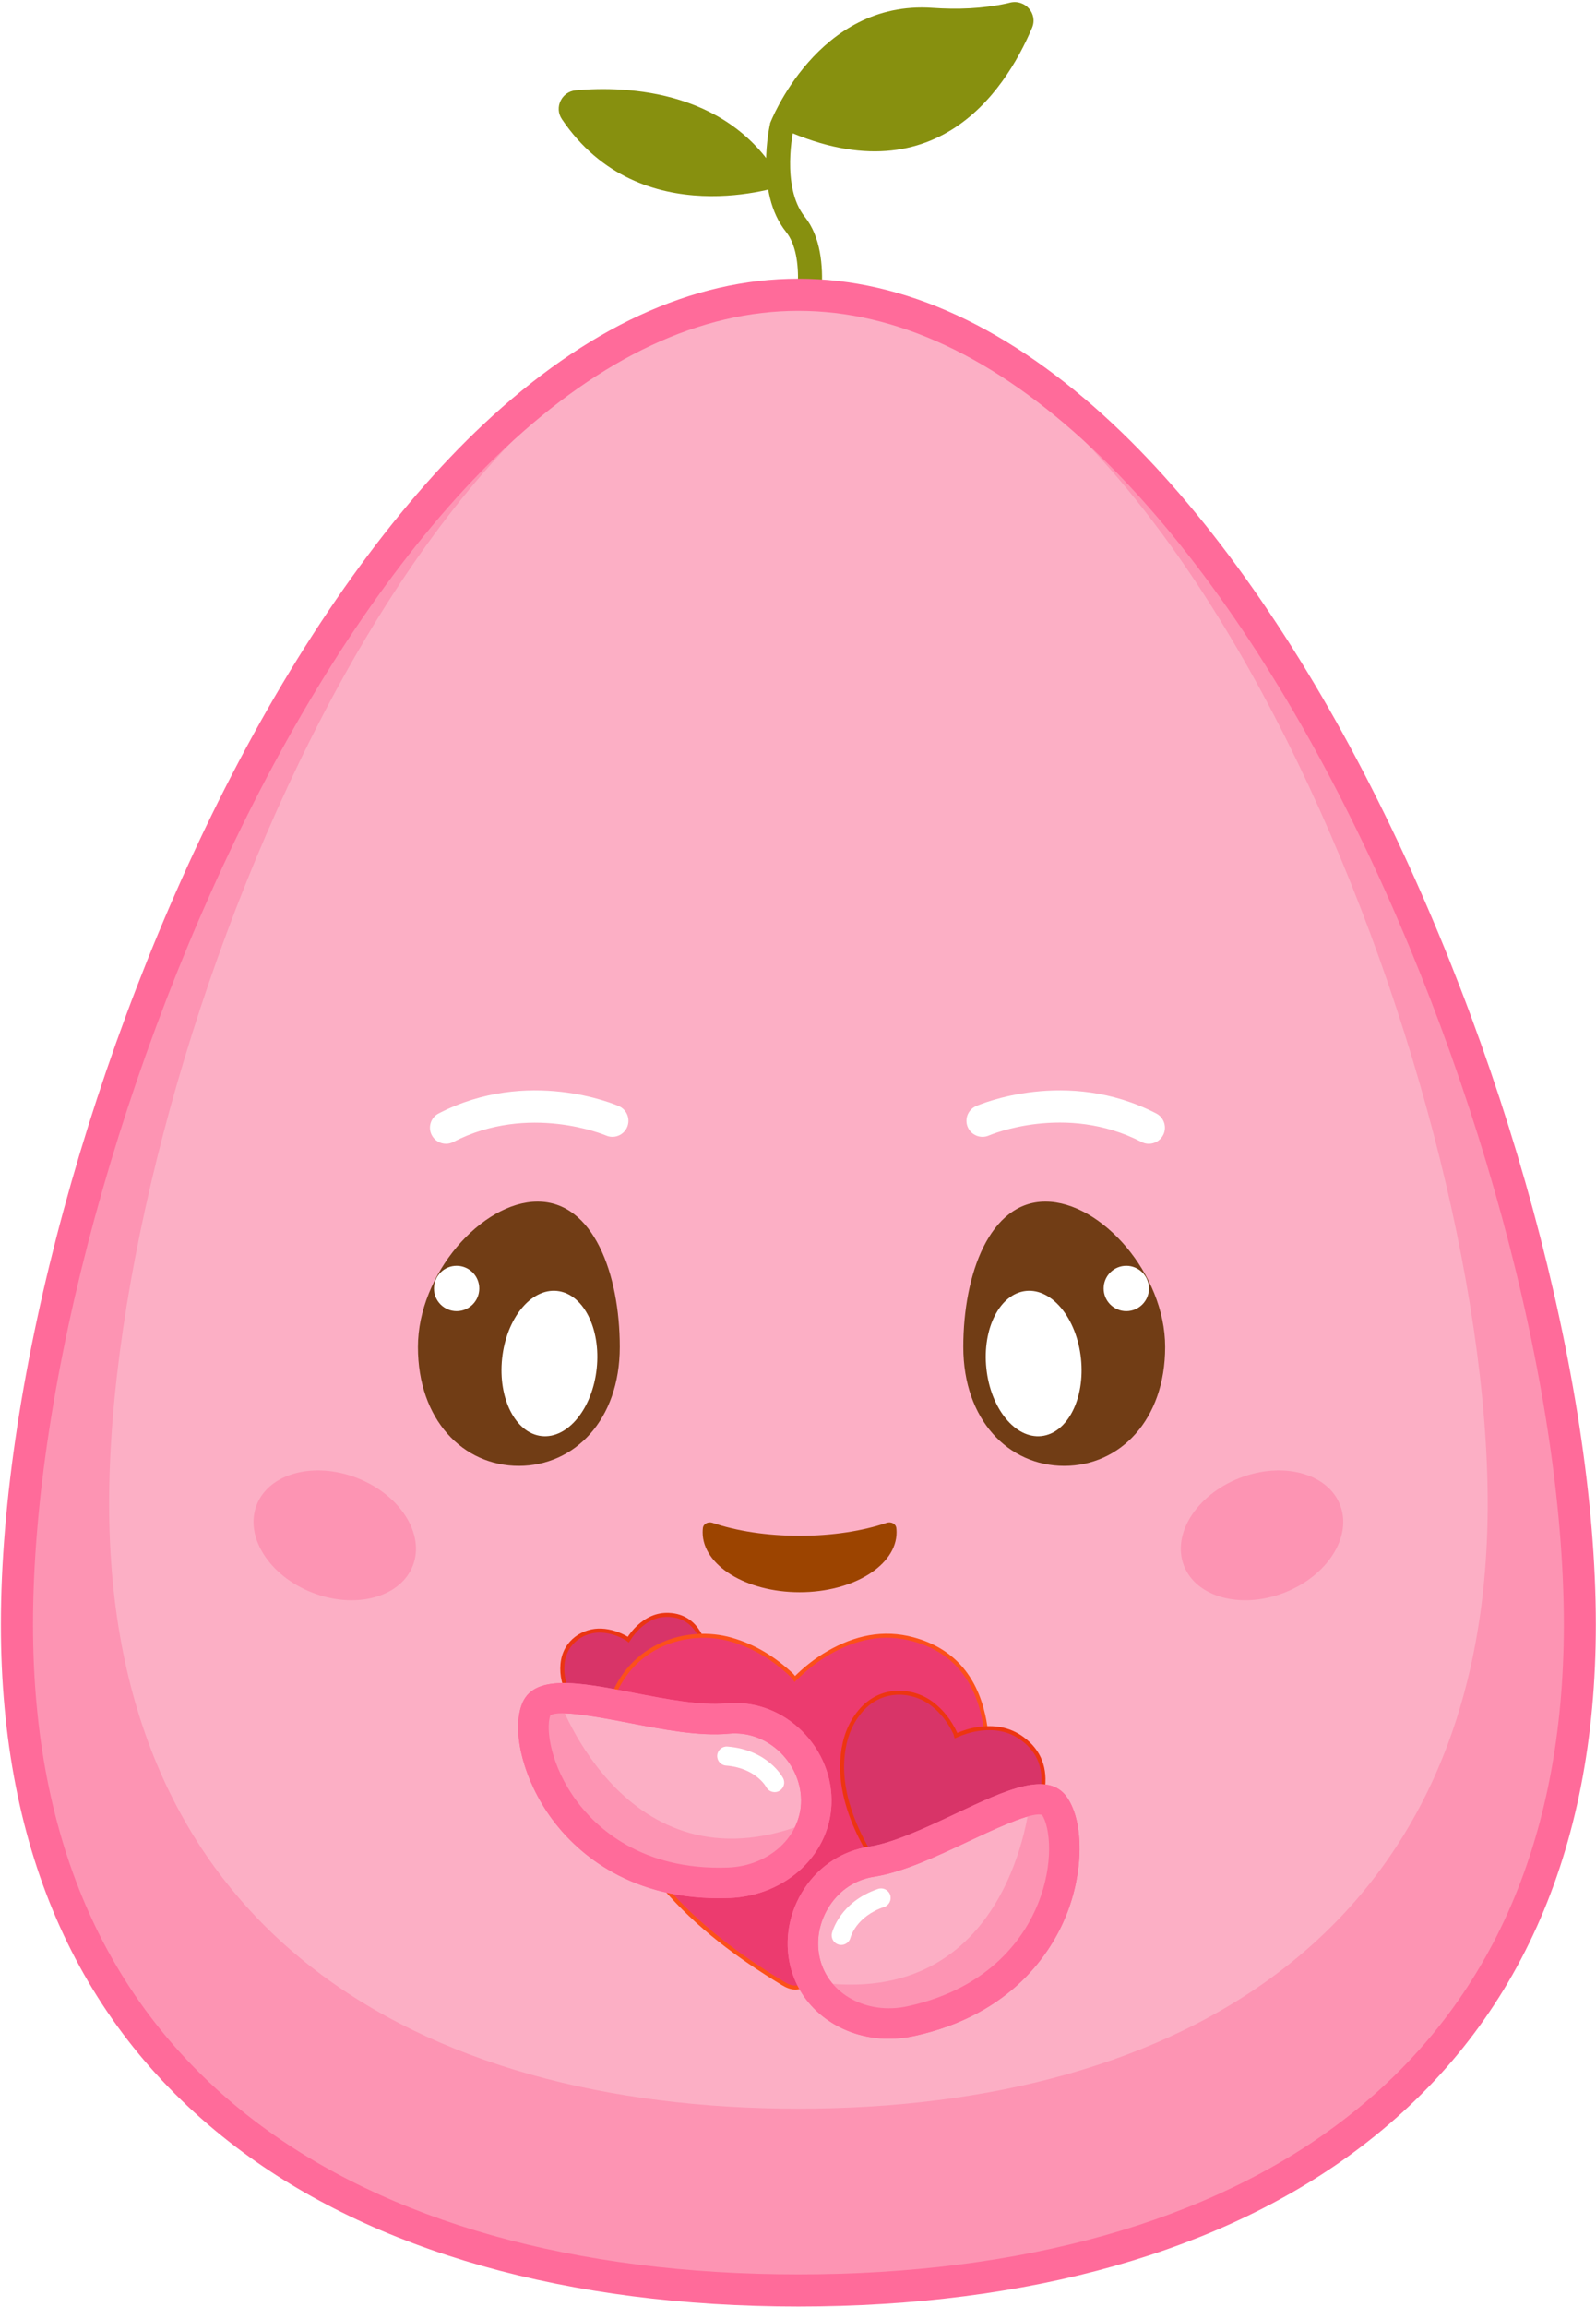 <svg width="398" height="575" viewBox="0 0 398 575" fill="none" xmlns="http://www.w3.org/2000/svg">
    <path d="M202.989 83.842L197.229 82.172C198.569 77.502 200.979 64.002 196.009 57.792C188.139 47.962 191.919 31.312 192.089 30.612L197.929 31.972C197.899 32.112 194.659 46.492 200.689 54.042C208.619 63.952 203.229 83.032 202.989 83.842Z" fill="#87900F"/>
    <path d="M192.069 30.662C192.069 30.662 203.829 -0.048 232.519 1.952C238.729 2.382 244.969 2.172 251.099 0.842C251.329 0.792 251.569 0.732 251.799 0.672C255.569 -0.318 258.889 3.362 257.359 6.942C250.499 23.082 232.219 50.812 192.069 30.662Z" fill="#87900F"/>
    <path d="M143.599 22.502C156.329 21.382 182.889 22.232 195.439 46.192C195.439 46.192 159.719 58.742 140.119 29.702C138.139 26.772 140.079 22.812 143.599 22.502Z" fill="#87900F"/>
    <path d="M393.969 404.942C393.969 522.482 306.719 570.912 199.099 570.912C91.479 570.912 4.229 522.472 4.229 404.942C4.229 287.412 91.479 73.472 199.099 73.472C306.719 73.472 393.969 287.402 393.969 404.942Z" fill="#FD94B3"/>
    <path d="M370.989 374.742C370.989 481.572 294.029 525.592 199.099 525.592C104.169 525.592 27.209 481.572 27.209 374.742C27.209 267.912 104.169 73.472 199.099 73.472C294.029 73.472 370.989 267.912 370.989 374.742Z" fill="#FCAFC5"/>
    <path d="M199.099 574.912C141.569 574.912 93.079 561.172 58.879 535.182C19.959 505.602 0.219 461.782 0.219 404.932C0.219 343.912 22.799 260.842 57.739 193.282C76.519 156.972 98.219 126.732 120.499 105.812C146.179 81.692 172.629 69.462 199.089 69.462C225.549 69.462 251.999 81.692 277.679 105.812C299.959 126.732 321.659 156.972 340.439 193.282C375.379 260.832 397.959 343.912 397.959 404.932C397.959 461.782 378.229 505.602 339.299 535.182C305.119 561.172 256.629 574.912 199.099 574.912ZM199.099 77.472C174.739 77.472 150.139 88.972 125.989 111.652C104.369 131.952 83.229 161.452 64.859 196.962C30.459 263.462 8.229 345.102 8.229 404.932C8.229 459.142 26.899 500.822 63.729 528.812C96.519 553.732 143.329 566.902 199.099 566.902C254.869 566.902 301.679 553.732 334.479 528.812C371.309 500.822 389.979 459.142 389.979 404.932C389.979 345.102 367.749 263.462 333.349 196.962C314.979 161.452 293.839 131.952 272.219 111.652C248.059 88.972 223.459 77.472 199.099 77.472Z" fill="#FF6B9A"/>
    <path d="M320.27 396.986C331.024 392.808 337.254 383.019 334.185 375.122C331.117 367.225 319.911 364.211 309.157 368.39C298.404 372.568 292.173 382.358 295.242 390.254C298.311 398.151 309.516 401.165 320.27 396.986Z" fill="#FD94B3"/>
    <path d="M102.945 390.255C106.013 382.358 99.783 372.569 89.029 368.39C78.275 364.211 67.07 367.225 64.001 375.122C60.933 383.019 67.163 392.808 77.917 396.987C88.671 401.166 99.876 398.152 102.945 390.255Z" fill="#FD94B3"/>
    <path d="M223.579 381.932C223.579 390.182 212.759 396.862 199.399 396.862C186.049 396.862 175.219 390.182 175.219 381.932C175.219 381.584 175.239 381.238 175.278 380.896C175.406 379.764 176.622 379.213 177.701 379.578C183.664 381.599 191.197 382.802 199.399 382.802C207.601 382.802 215.134 381.599 221.097 379.578C222.176 379.213 223.393 379.764 223.521 380.895C223.559 381.237 223.579 381.582 223.579 381.932Z" fill="#9C4400"/>
    <path d="M111.225 285.092C109.775 285.092 108.375 284.302 107.665 282.922C106.655 280.962 107.415 278.542 109.385 277.532C131.705 266.002 153.415 275.302 154.325 275.702C156.345 276.592 157.265 278.952 156.375 280.972C155.485 282.992 153.135 283.912 151.115 283.022C150.865 282.922 131.875 274.912 113.055 284.632C112.465 284.952 111.835 285.092 111.225 285.092Z" fill="white"/>
    <path d="M286.495 285.092C285.875 285.092 285.245 284.952 284.665 284.642C265.695 274.842 246.805 282.942 246.615 283.022C244.595 283.912 242.235 282.992 241.345 280.972C240.455 278.952 241.375 276.592 243.395 275.702C244.305 275.302 266.005 266.002 288.335 277.532C290.295 278.542 291.065 280.962 290.055 282.922C289.335 284.302 287.935 285.092 286.495 285.092Z" fill="white"/>
    <g filter="url(#filter0_i_1_217)">
        <path d="M176.049 411.949C176.039 412.091 176.02 412.233 176.002 412.375H176.001C175.982 412.57 175.954 412.769 175.926 412.967C175.913 413.058 175.9 413.148 175.888 413.238C175.376 416.528 174.115 419.552 172.437 422.434C170.256 426.16 167.441 429.373 164.369 432.388C163.639 433.099 163.052 433.222 162.085 432.91C157.458 431.393 153.022 429.478 149.078 426.567C147.058 425.079 145.238 423.391 143.75 421.41C143.484 421.059 143.238 420.699 142.991 420.339C142.66 419.836 142.347 419.306 142.053 418.765C140.726 416.272 140.015 413.636 140.271 410.783C140.783 405.057 145.703 402.222 149.988 402.44C152.263 402.554 154.358 403.265 156.311 404.403C156.384 404.442 156.447 404.498 156.517 404.56C156.566 404.603 156.619 404.65 156.681 404.697C157.439 403.493 158.255 402.469 159.222 401.568C161.336 399.596 163.782 398.402 166.73 398.515C170.541 398.658 173.148 400.63 174.779 403.986C176.02 406.507 176.314 409.2 176.049 411.949Z" fill="#D83468"/>
        <path d="M176.049 411.949C176.039 412.091 176.02 412.233 176.002 412.375H176.001C175.982 412.57 175.954 412.769 175.926 412.967C175.913 413.058 175.9 413.148 175.888 413.238C175.376 416.528 174.115 419.552 172.437 422.434C170.256 426.16 167.441 429.373 164.369 432.388C163.639 433.099 163.052 433.222 162.085 432.91C157.458 431.393 153.022 429.478 149.078 426.567C147.058 425.079 145.238 423.391 143.75 421.41C143.484 421.059 143.238 420.699 142.991 420.339C142.66 419.836 142.347 419.306 142.053 418.765C140.726 416.272 140.015 413.636 140.271 410.783C140.783 405.057 145.703 402.222 149.988 402.44C152.263 402.554 154.358 403.265 156.311 404.403C156.384 404.442 156.447 404.498 156.517 404.56C156.566 404.603 156.619 404.65 156.681 404.697C157.439 403.493 158.255 402.469 159.222 401.568C161.336 399.596 163.782 398.402 166.73 398.515C170.541 398.658 173.148 400.63 174.779 403.986C176.02 406.507 176.314 409.2 176.049 411.949Z" stroke="#EB3512"/>
        <path d="M243.671 444.788C243.609 444.968 243.548 445.146 243.486 445.324C243.425 445.502 243.363 445.679 243.301 445.86C243.045 446.58 242.77 447.3 242.486 448.002C239.196 456.155 234.153 463.208 228.105 469.598C220.264 477.884 211.097 484.463 201.389 490.378C199.086 491.782 197.493 491.734 195.208 490.35C184.202 483.666 173.944 476.101 165.535 466.251C161.222 461.198 157.553 455.776 154.908 449.794C154.444 448.742 154.007 447.67 153.6 446.58C153.04 445.073 152.557 443.537 152.13 441.954C150.206 434.749 149.94 427.534 152.311 420.348C157.06 405.929 171.404 401.578 182.325 404.678C188.117 406.327 193.075 409.418 197.427 413.523C197.594 413.684 197.732 413.876 197.889 414.096C197.981 414.225 198.08 414.362 198.195 414.509C200.859 411.854 203.579 409.712 206.594 407.977C213.221 404.166 220.217 402.554 227.754 404.611C237.48 407.266 243.017 413.902 245.197 423.515C246.856 430.767 245.994 437.858 243.671 444.788Z" fill="#EC3B6F"/>
        <path d="M243.671 444.788C243.609 444.968 243.548 445.146 243.486 445.324C243.425 445.502 243.363 445.679 243.301 445.86C243.045 446.58 242.77 447.3 242.486 448.002C239.196 456.155 234.153 463.208 228.105 469.598C220.264 477.884 211.097 484.463 201.389 490.378C199.086 491.782 197.493 491.734 195.208 490.35C184.202 483.666 173.944 476.101 165.535 466.251C161.222 461.198 157.553 455.776 154.908 449.794C154.444 448.742 154.007 447.67 153.6 446.58C153.04 445.073 152.557 443.537 152.13 441.954C150.206 434.749 149.94 427.534 152.311 420.348C157.06 405.929 171.404 401.578 182.325 404.678C188.117 406.327 193.075 409.418 197.427 413.523C197.594 413.684 197.732 413.876 197.889 414.096C197.981 414.225 198.08 414.362 198.195 414.509C200.859 411.854 203.579 409.712 206.594 407.977C213.221 404.166 220.217 402.554 227.754 404.611C237.48 407.266 243.017 413.902 245.197 423.515C246.856 430.767 245.994 437.858 243.671 444.788Z" stroke="#FC501A"/>
        <path d="M255.161 452.467C255.095 452.543 255.031 452.621 254.967 452.699C254.903 452.778 254.839 452.856 254.772 452.932C254.507 453.245 254.232 453.548 253.948 453.842C250.734 457.264 246.866 459.795 242.619 461.805C237.111 464.412 231.28 465.91 225.308 466.981C223.895 467.237 223.109 466.905 222.236 465.768C218.056 460.317 214.415 454.572 212.13 448.04C210.964 444.693 210.187 441.281 210.026 437.801C209.997 437.185 209.988 436.569 209.997 435.953C210.016 435.099 210.064 434.237 210.159 433.365C210.595 429.402 211.856 425.761 214.425 422.652C219.572 416.395 227.555 417.002 232.39 420.661C234.959 422.605 236.817 425.098 238.191 427.98C238.247 428.097 238.278 428.222 238.314 428.366C238.334 428.443 238.355 428.526 238.381 428.615C240.22 427.809 241.984 427.269 243.823 426.984C247.852 426.368 251.653 426.918 255 429.402C259.323 432.606 260.792 436.977 260.024 442.181C259.456 446.106 257.654 449.471 255.161 452.467Z" fill="#D83468"/>
        <path d="M255.161 452.467C255.095 452.543 255.031 452.621 254.967 452.699C254.903 452.778 254.839 452.856 254.772 452.932C254.507 453.245 254.232 453.548 253.948 453.842C250.734 457.264 246.866 459.795 242.619 461.805C237.111 464.412 231.28 465.91 225.308 466.981C223.895 467.237 223.109 466.905 222.236 465.768C218.056 460.317 214.415 454.572 212.13 448.04C210.964 444.693 210.187 441.281 210.026 437.801C209.997 437.185 209.988 436.569 209.997 435.953C210.016 435.099 210.064 434.237 210.159 433.365C210.595 429.402 211.856 425.761 214.425 422.652C219.572 416.395 227.555 417.002 232.39 420.661C234.959 422.605 236.817 425.098 238.191 427.98C238.247 428.097 238.278 428.222 238.314 428.366C238.334 428.443 238.355 428.526 238.381 428.615C240.22 427.809 241.984 427.269 243.823 426.984C247.852 426.368 251.653 426.918 255 429.402C259.323 432.606 260.792 436.977 260.024 442.181C259.456 446.106 257.654 449.471 255.161 452.467Z" stroke="#ED3511"/>
    </g>
    <path d="M263.018 450.247C258.107 442.867 233.336 461.569 217.302 464.048C205.259 465.91 198.078 478.229 200.785 489.2C203.492 500.17 215.203 506.363 227.114 503.78C265.288 495.497 269.277 459.65 263.018 450.247Z" fill="#FCAFC5"/>
    <path d="M221.681 508.168C209.998 508.168 199.787 501.016 197.099 490.112C195.485 483.558 196.767 476.472 200.623 470.678C204.404 464.998 210.122 461.313 216.723 460.287C222.916 459.328 231.132 455.452 238.389 452.033C250.803 446.182 261.517 441.119 266.19 448.139C270.35 454.379 270.208 466.708 265.867 477.441C262.248 486.369 252.513 502.155 227.931 507.493C225.813 507.949 223.723 508.168 221.681 508.168ZM259.028 452.261C255.714 452.261 247.032 456.355 241.618 458.91C233.526 462.728 225.157 466.67 217.882 467.8C213.418 468.493 209.533 471.01 206.949 474.895C204.271 478.923 203.368 483.805 204.48 488.297C206.645 497.093 216.239 502.269 226.307 500.075C247.469 495.478 255.761 482.142 258.81 474.601C262.875 464.561 261.868 455.471 259.893 452.413C259.674 452.308 259.38 452.261 259.028 452.261Z" fill="#FF6B9A"/>
    <path d="M256.834 448.775C256.834 448.775 252.304 501.633 202.647 493.901C202.647 493.901 217.065 519.955 251.031 492.097C251.031 492.097 279.383 461.541 256.834 448.775Z" fill="#FD94B3"/>
    <path d="M221.681 508.168C209.998 508.168 199.787 501.016 197.099 490.112C195.485 483.558 196.767 476.472 200.623 470.678C204.404 464.998 210.122 461.313 216.723 460.287C222.916 459.328 231.132 455.452 238.389 452.033C250.803 446.182 261.517 441.119 266.19 448.139C270.35 454.379 270.208 466.708 265.867 477.441C262.248 486.369 252.513 502.155 227.931 507.493C225.813 507.949 223.723 508.168 221.681 508.168ZM259.028 452.261C255.714 452.261 247.032 456.355 241.618 458.91C233.526 462.728 225.157 466.67 217.882 467.8C213.418 468.493 209.533 471.01 206.949 474.895C204.271 478.923 203.368 483.805 204.48 488.297C206.645 497.093 216.239 502.269 226.307 500.075C247.469 495.478 255.761 482.142 258.81 474.601C262.875 464.561 261.868 455.471 259.893 452.413C259.674 452.308 259.38 452.261 259.028 452.261Z" fill="#FF6B9A"/>
    <path d="M209.78 484.783C209.59 484.783 209.4 484.764 209.21 484.717C207.947 484.403 207.168 483.149 207.462 481.877C207.538 481.563 209.409 474.069 218.965 470.821C220.199 470.403 221.558 471.067 221.976 472.302C222.393 473.547 221.729 474.895 220.494 475.313C213.522 477.678 212.135 482.769 212.078 482.988C211.803 484.071 210.834 484.783 209.78 484.783Z" fill="white"/>
    <path d="M133.651 426.273C136.595 417.915 165.204 429.921 181.361 428.373C193.49 427.204 203.492 437.377 203.577 448.68C203.663 459.983 193.842 468.873 181.665 469.31C142.617 470.678 129.899 436.93 133.651 426.273Z" fill="#FCAFC5"/>
    <path d="M179.328 473.138C155.772 473.138 143.13 460.838 137.612 453.334C130.754 443.997 127.572 432.096 130.06 425.01C132.853 417.07 144.488 419.321 157.957 421.933C165.831 423.462 174.75 425.181 180.99 424.583C187.639 423.946 194.089 426.112 199.151 430.681C204.318 435.344 207.31 441.889 207.367 448.642C207.462 461.845 196.226 472.578 181.788 473.091C180.962 473.119 180.136 473.138 179.328 473.138ZM137.213 427.594C136.054 431.042 137.317 440.103 143.738 448.822C148.563 455.376 159.885 466.271 181.522 465.492C191.818 465.122 199.835 457.741 199.769 448.689C199.731 444.064 197.66 439.552 194.07 436.313C190.603 433.188 186.214 431.706 181.722 432.134C174.399 432.837 165.309 431.08 156.523 429.379C150.026 428.135 139.198 426.036 137.213 427.594Z" fill="#FF6B9A"/>
    <path d="M139.283 423.319C139.283 423.319 156.713 473.423 202.932 453.686C202.932 453.686 195.38 482.494 155.592 463.868C155.592 463.877 120.581 441.252 139.283 423.319Z" fill="#FD94B3"/>
    <path d="M179.328 473.138C155.772 473.138 143.13 460.838 137.612 453.334C130.754 443.997 127.572 432.096 130.06 425.01C132.853 417.07 144.488 419.321 157.957 421.933C165.831 423.462 174.75 425.181 180.99 424.583C187.639 423.946 194.089 426.112 199.151 430.681C204.318 435.344 207.31 441.889 207.367 448.642C207.462 461.845 196.226 472.578 181.788 473.091C180.962 473.119 180.136 473.138 179.328 473.138ZM137.213 427.594C136.054 431.042 137.317 440.103 143.738 448.822C148.563 455.376 159.885 466.271 181.522 465.492C191.818 465.122 199.835 457.741 199.769 448.689C199.731 444.064 197.66 439.552 194.07 436.313C190.603 433.188 186.214 431.706 181.722 432.134C174.399 432.837 165.309 431.08 156.523 429.379C150.026 428.135 139.198 426.036 137.213 427.594Z" fill="#FF6B9A"/>
    <path d="M193.186 446.695C192.341 446.695 191.515 446.239 191.087 445.441C190.964 445.213 188.352 440.654 181.038 440.084C179.727 439.98 178.758 438.84 178.853 437.529C178.958 436.218 180.107 435.23 181.408 435.344C191.467 436.133 195.133 442.933 195.285 443.218C195.893 444.377 195.447 445.811 194.279 446.419C193.937 446.609 193.557 446.695 193.186 446.695Z" fill="white"/>
    <path d="M290.559 335.738C290.559 353.928 279.289 365.378 265.389 365.378C251.489 365.378 240.219 353.928 240.219 335.738C240.219 317.548 246.809 299.508 260.709 299.508C274.609 299.508 290.559 317.548 290.559 335.738Z" fill="#713D15"/>
    <path d="M280.869 326.808C283.989 326.808 286.519 324.278 286.519 321.158C286.519 318.037 283.989 315.508 280.869 315.508C277.749 315.508 275.219 318.037 275.219 321.158C275.219 324.278 277.749 326.808 280.869 326.808Z" fill="white"/>
    <path d="M259.691 357.949C266.204 357.257 270.624 348.597 269.562 338.607C268.5 328.617 262.359 321.08 255.846 321.773C249.332 322.465 244.913 331.125 245.975 341.114C247.037 351.104 253.178 358.641 259.691 357.949Z" fill="white"/>
    <path d="M104.219 335.738C104.219 353.928 115.489 365.378 129.389 365.378C143.289 365.378 154.559 353.928 154.559 335.738C154.559 317.548 147.969 299.508 134.069 299.508C120.169 299.508 104.219 317.548 104.219 335.738Z" fill="#713D15"/>
    <path d="M113.869 326.808C116.99 326.808 119.519 324.278 119.519 321.158C119.519 318.037 116.99 315.508 113.869 315.508C110.749 315.508 108.219 318.037 108.219 321.158C108.219 324.278 110.749 326.808 113.869 326.808Z" fill="white"/>
    <path d="M148.801 341.112C149.863 331.122 145.443 322.463 138.93 321.77C132.416 321.078 126.275 328.615 125.213 338.605C124.152 348.595 128.571 357.254 135.084 357.947C141.598 358.639 147.739 351.102 148.801 341.112Z" fill="white"/>
    <defs>
        <filter id="filter0_i_1_217" x="139.719" y="398.008" width="120.999" height="97.902" filterUnits="userSpaceOnUse" color-interpolation-filters="sRGB">
            <feFlood flood-opacity="0" result="BackgroundImageFix"/>
            <feBlend mode="normal" in="SourceGraphic" in2="BackgroundImageFix" result="shape"/>
            <feColorMatrix in="SourceAlpha" type="matrix" values="0 0 0 0 0 0 0 0 0 0 0 0 0 0 0 0 0 0 127 0" result="hardAlpha"/>
            <feOffset dy="4"/>
            <feGaussianBlur stdDeviation="10"/>
            <feComposite in2="hardAlpha" operator="arithmetic" k2="-1" k3="1"/>
            <feColorMatrix type="matrix" values="0 0 0 0 0.847 0 0 0 0 0.204 0 0 0 0 0.408 0 0 0 1 0"/>
            <feBlend mode="normal" in2="shape" result="effect1_innerShadow_1_217"/>
        </filter>
    </defs>
</svg>
